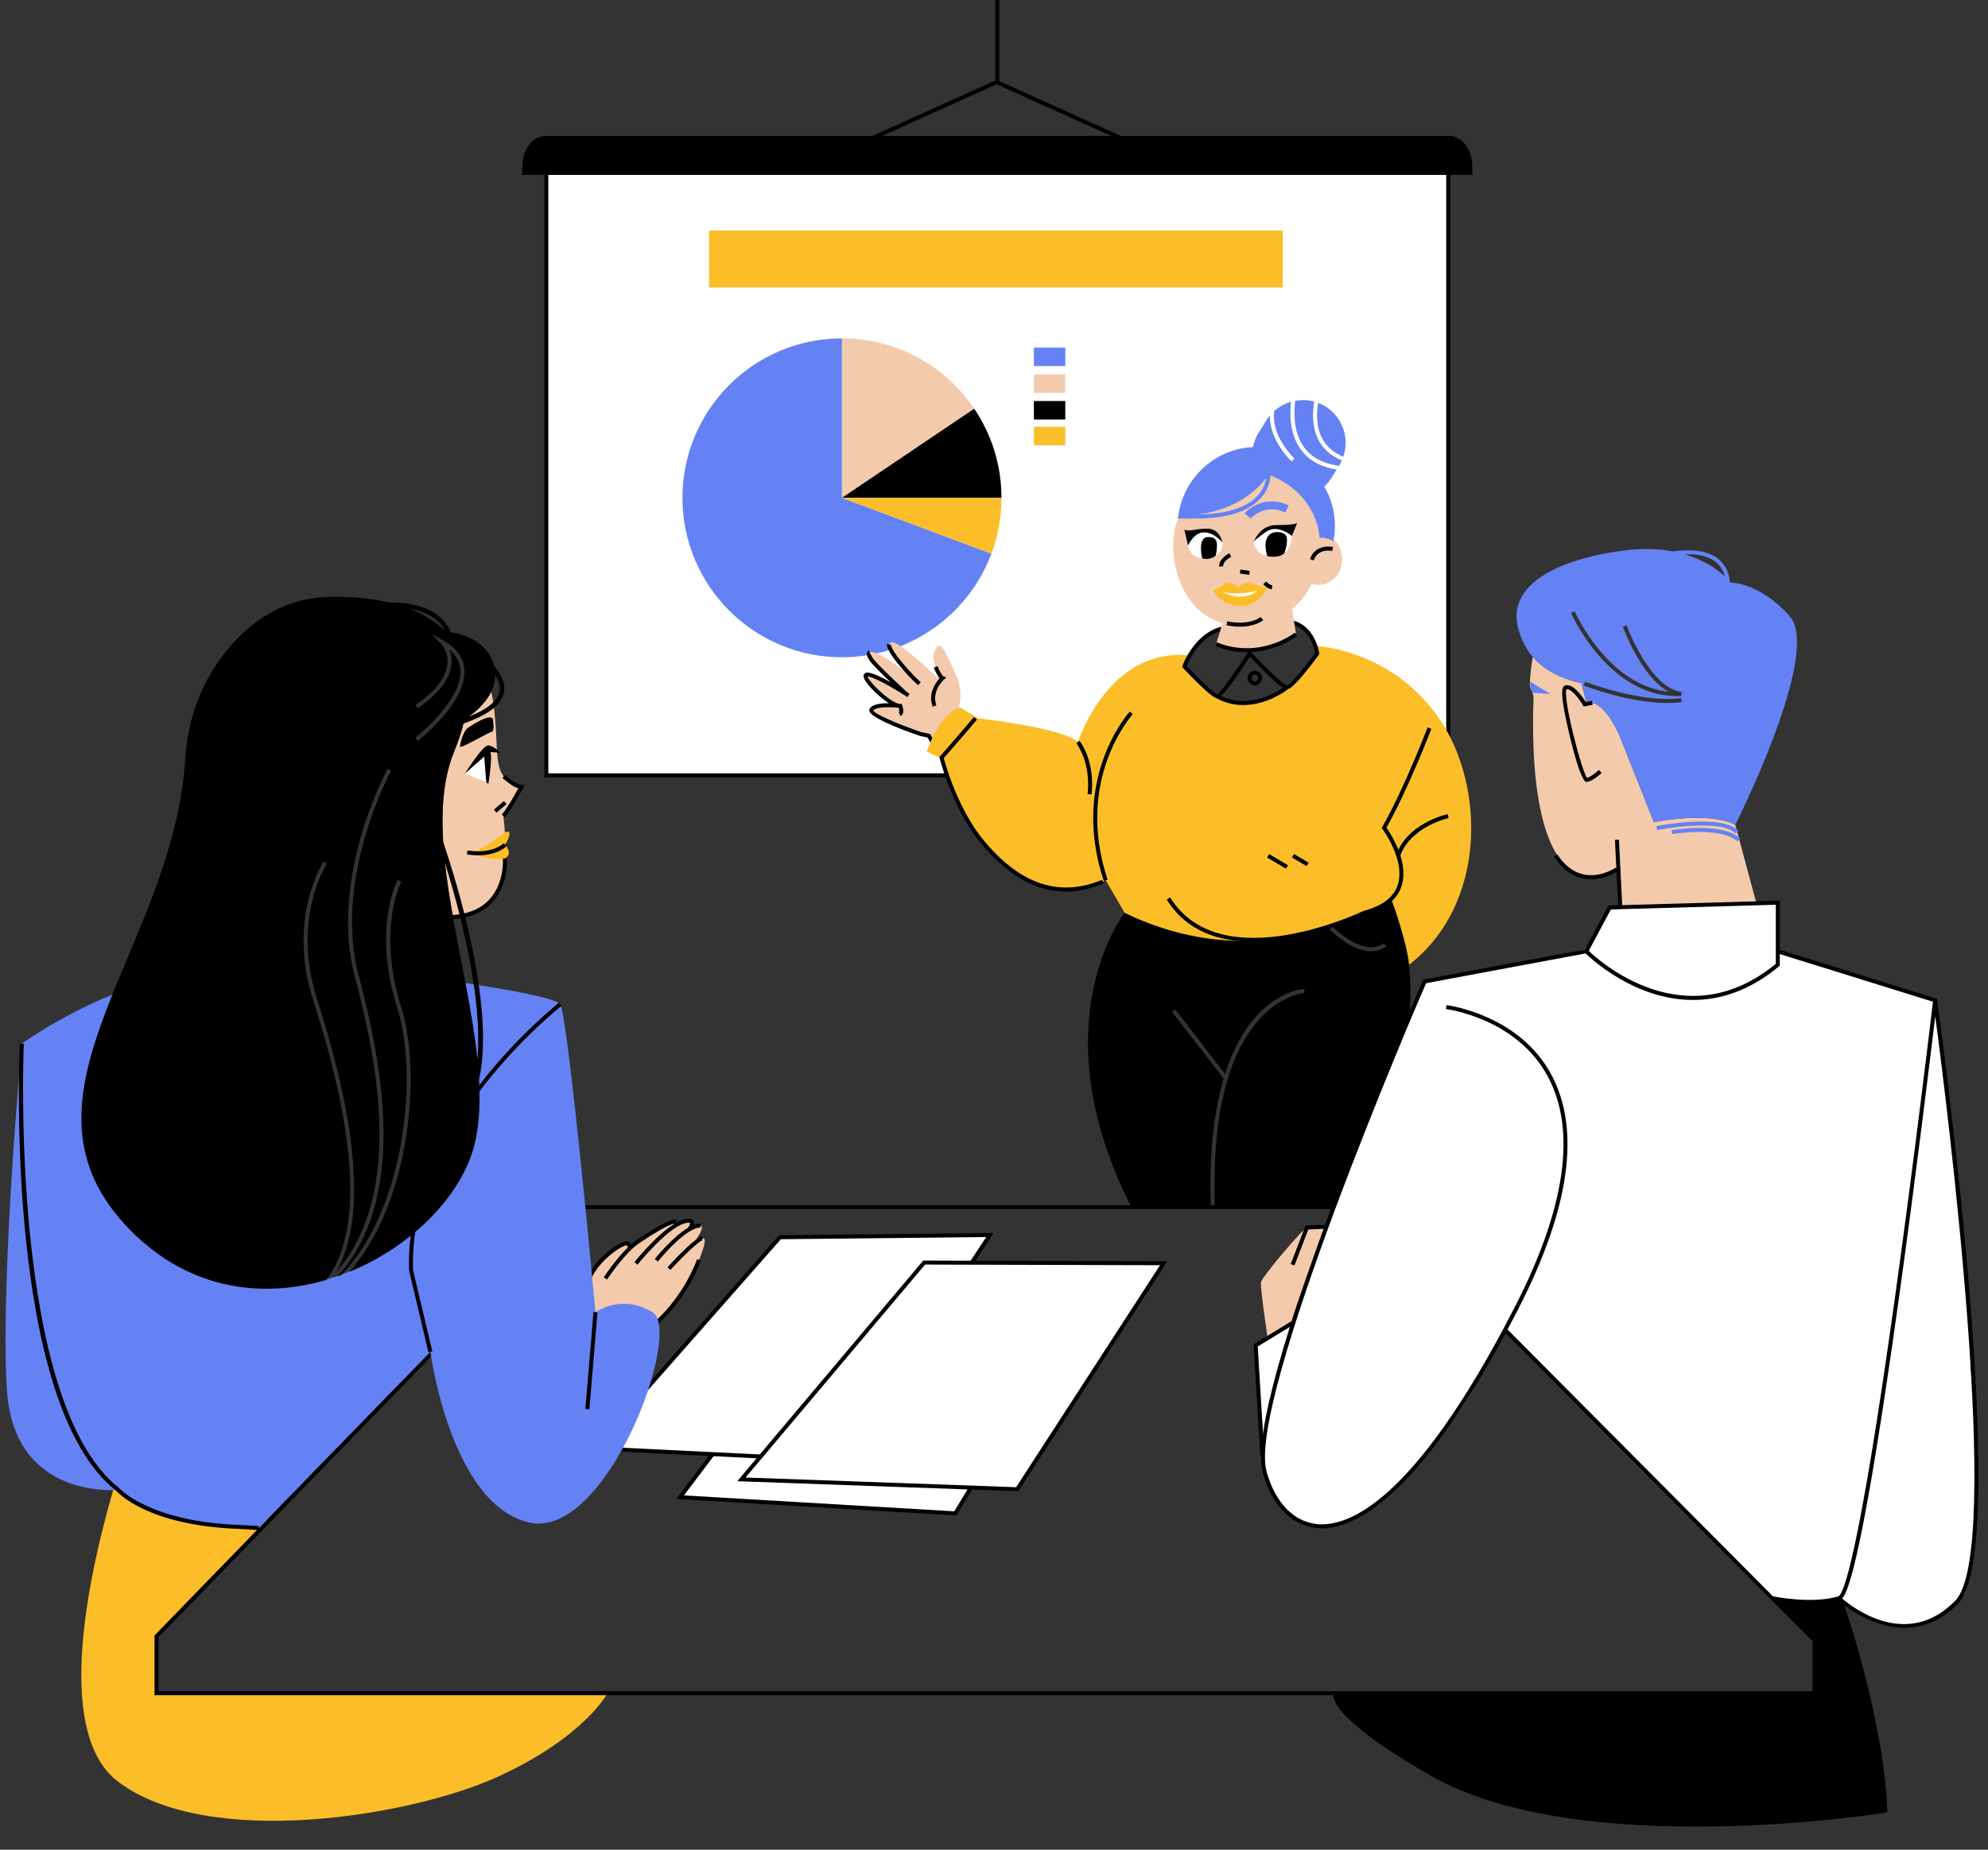 <svg xmlns="http://www.w3.org/2000/svg" version="1.0" viewBox="-1.4 0 499 464.4" style="fill:#000" aria-label="Stylized Transparent Businesspeople Holding a Presentation"><rect x="-1.4" y="0" width="499" height="464.4" fill="#333333" stroke="none"/><defs><clipPath id="a"><path d="M333 401h140v57.59H333Zm0 0"/></clipPath><clipPath id="b"><path d="M315 172h180.191v237H315Zm0 0"/></clipPath></defs><path d="M342.73 238.832c-5.031 0-10.094-5.23-10.359-5.512l.723-.688c.078.078 7.68 7.93 12.879 4.152l.586.809c-1.215.887-2.523 1.238-3.828 1.238Zm9.609 4.16c0-.043.004-.086.004-.129-.012-.207-.031-.43-.051-.648-.562-5.93-4.32-16.09-4.32-16.09l-1.441.633c-1.668-2.211-3.715-4.152-6.223-5.738l-59.406 8.168s-21.785 27.578 1.66 73.875h19.969c-.5-14.184.945-24.609 3.211-32.27l-12.977-16.785.789-.613 12.547 16.227c2.098-6.586 4.809-11.004 7.34-13.938 6.047-7.016 12.281-7.387 12.547-7.398l.047 1c-.242.012-24.332 1.84-22.504 53.758l-.504.02h35.578s16.48-34.555 13.734-60.07" style="fill:#000"/><path d="m66.031 381.871-28.145 28.938v14.297h113.199s-5.734 10.977-27.438 20.934c-21.703 9.957-72.766 18.387-95.406 1.277-22.637-17.105 3.492-87.828 3.492-87.828l34.297 22.383" style="fill:#fbbe28"/><g clip-path="url(#a)"><path d="M460.984 401.336s10.578 30.012 11.344 53.699c0 0-76.68 12.453-114.637-9.25-27.277-15.598-24.34-20.68-24.34-20.68h120.707v-13.277l-10.52-10.555s11.801 1.465 17.445.062" style="fill:#000"/></g><path d="M38.387 424.605h415.172v-12.57l-108.125-108.473H142.781L38.387 411.012Zm416.172 1H37.387v-15.004l.141-.145L142.355 302.562h203.496l.145.148 108.562 108.91v13.984" style="fill:#000"/><path d="m272.754 323.34-34.355 56.613-69.09-4.062 41.34-54.691 62.105 2.141" style="fill:#fff"/><path d="m170.27 375.445 67.859 3.992 33.758-55.625-60.996-2.105Zm68.398 5.027-70.32-4.137L210.406 320.688l63.219 2.184-.441.73-34.516 56.871" style="fill:#000"/><path d="m194.371 310.625 52.719-.562-37.297 56.609-62.059-3.051L194.371 310.625" style="fill:#fff"/><path d="m148.797 363.176 60.734 2.98 36.625-55.586-51.555.555Zm61.258 4.012-.285-.016-63.094-3.102 47.469-53.941.223-.004 53.656-.57-37.969 57.633" style="fill:#000"/><path d="m290.691 317.152-36.773 56.738-69.219-2.473 45.871-54.434 60.121.168" style="fill:#fff"/><path d="m185.746 370.953 67.906 2.43 36.121-55.734-58.973-.164Zm68.438 3.449-.285-.012-70.242-2.512 46.684-55.398.23.004 61.039.172-37.426 57.746" style="fill:#000"/><path d="M124.938 204.844s2.758 19.023-4.828 22.867c-2.57 1.297-5.301 2.098-7.801 2.57-2.77-15.445-4.355-30.309.312-41.68 1.145-2.789 1.98-5.418 2.559-7.906 3.449-2.305 5.582-4.703 6.703-7.027.195.785.371 1.621.496 2.512 1.969 13.695-1.086 18.918 7.086 21.383 0 0-.395 1.863-4.527 7.281" style="fill:#f4caac"/><path d="M125.328 215.512c-2.172 1.004-9.457-1.496-9.457-1.496 4.043 0 8.871-5.324 10.152-5.227 1.281.102-.598 3.254-.598 3.254s2.074 2.465-.098 3.469" style="fill:#fbbe28"/><path d="m121.168 196.605-5.867-2.383 5.867-6.895c1.031.965 0 9.277 0 9.277" style="fill:#fff"/><path d="M175.504 311.656c-.031 2.461-6.258 17.418-14.594 22.184-8.34 4.766-16.152.961-16.152.961s-.012-1.961.676-4.863c-1.844-10.09 7.07-16.523 9.574-17.605 1.336-.578 1.484.207 1.305 1.121.105-.078.207-.16.312-.238 15.121-10.902 11.258-5.371 11.258-5.371s2.527-1.688 3.641-1.32c1.109.371.16 2.051.16 2.051s1.051-1.211 2.734-.844c1.68.367-3.191 6.332-3.191 6.332s4.316-5.039 4.277-2.406" style="fill:#f4caac"/><path d="m163.078 331.695.641.77c.07-.059 7.035-5.945 10.797-15.973l-.938-.352c-3.664 9.77-10.434 15.5-10.5 15.555Zm11.828-21.281c-1.477 0-6.621 5.418-8.762 7.746l.734.68c3.234-3.516 7.223-7.355 8.027-7.426l.004-1h-.004Zm-3.613-2.152c.363-.492.582-1.074.508-1.207 0 0-.113-.109-.617-.062-4.461.426-12.477 10.41-12.555 10.512l-.781-.621c.27-.344 5.531-6.895 10.121-9.668-1.668.094-6.605 3.359-9.051 4.988-3.449 2.293-7.906 8.969-7.949 9.035l-.832-.551c.148-.23 3.07-4.602 6.094-7.539l-.098-.02c.02-.113.012-.352-.078-.406-.02-.012-.527-.305-2.629 1.113-3.734 2.512-7.895 7.223-7.352 12.23l-.996.109c-.59-5.453 3.824-10.504 7.785-13.172 1.832-1.234 3.023-1.59 3.742-1.117.211.137.328.332.41.535.453-.402.906-.758 1.348-1.051 5.434-3.613 8.66-5.496 10.133-5.109l-.199.762c.984-.559 1.938-.945 2.793-1.027.797-.07 1.328.117 1.582.57.168.297.164.637.086.969.594-.219 1.164-.332 1.688-.305l-.055 1c-.043-.004-.082-.004-.125-.004-3.07 0-8.621 6.105-10.527 8.492l-.781-.625c.227-.285 4.48-5.566 8.336-7.832M124.168 188.977s-1.582-1.746-2.996-1.828c-1.414-.086-5.871 7.074-5.871 7.074l4.848-4.277.5 6.453.523.422s1.105-6.492.504-8Zm-8.164-6.199c-1.137.789-1.973 4.043-1.922 4.668.047.629 7.145-3.582 7.969-3.73.824-.148.23-3.352.23-3.352-1.094-1.047-5.145 1.629-6.277 2.414Zm6.27 43.617c4.031-4.477 3.574-10.664 3.555-10.926l-1 .082c.008.059.449 6.016-3.297 10.172-2.34 2.594-5.812 3.961-10.324 4.059l.02 1c4.801-.105 8.516-1.582 11.047-4.387Zm7.637-28.598.359-.691-.777-.043c-1.246-.066-3.379-1.82-4.094-2.488l-.684.73c.254.238 2.266 2.082 3.992 2.617-.754 1.383-2.691 4.855-4.152 6.602l.77.641c1.91-2.285 4.477-7.16 4.586-7.367ZM125.75 201.883l-.648-.762-2.516 2.141.648.762Zm-7.113 12.855c-.863 0-1.809-.066-2.84-.23l.152-.988c6.352 1 9.086-1.789 9.113-1.82l.73.688c-.105.109-2.266 2.352-7.156 2.352" style="fill:#000"/><path d="M131.234 382.211c-19.586-4.766-24.605-42.809-24.605-42.809l-43.086 44.234s-27.469-.746-35.301-9.598c0 0-26.211 2.727-27.914-25.191-1.699-27.914 3.746-86.809 3.746-86.809s23.32-17.191 49.191-18.723c2.23-.133 4.277-.25 6.172-.352l-11.875 20.777 12.047 57.426s25.035 9.926 50.996-20.785l-3.492-54.812c14.941 2.125 31.031 4.801 32.109 6.598 2.043 3.402 8.852 77.277 8.852 77.277s6.469-4.766 14.297 0c7.832 4.766-11.551 57.531-31.137 52.766" style="fill:#6482f4"/><path d="m103.445 186.012-.613-.793c.117-.09 11.902-9.344 11.344-17.07-.145-1.965-1.094-3.684-2.832-5.137.402.965.703 2.23.562 3.75-.348 3.727-3.203 7.453-8.484 11.07l-.566-.824c5.027-3.445 7.734-6.922 8.055-10.34.293-3.117-1.59-5.043-1.605-5.062l-2.594-2.602 3.191 1.816c3.285 1.863 5.059 4.305 5.27 7.258.598 8.258-11.223 17.539-11.727 17.934Zm-2.059-33.195c6.047 1.074 8.227 4.094 8.949 5.574-2.344-2.336-5.355-4.191-8.949-5.574Zm20.496 20.852c.699-1.441 1.008-2.855 1.02-4.195.766 1.176 1.207 2.391 1.133 3.602-.164 2.602-2.777 4.898-7.754 6.844 2.805-2.062 4.605-4.184 5.602-6.25Zm-3.449 92.254c-1.164-11.332-3.992-23.66-6.125-35.641-.836-4.656-1.555-9.254-2.035-13.723 3.676 11.832 9.551 33.762 8.16 49.363Zm-3.496-84.277c6.59-2.25 10.039-5.105 10.254-8.5.125-2.027-.926-4.02-2.527-5.848-.781-3.266-3.316-5.902-6.199-7.176-1.695-.754-3.281-1.176-4.746-1.391-.406-1.273-3.031-7.551-15.398-7.461-4.336-1.02-9.277-1.5-14.738-1.43-11.555.152-19.855 6.09-25.586 12.863-6.52 7.723-10.27 17.445-10.871 27.531-2.848 47.629-45.594 83.961-15.273 117.082C44.859 323.711 63.906 326.199 80.5 321.348c8.988-11.844 7.902-35.363-3.285-70.219-6.637-20.672 2.52-34.711 2.613-34.852l.832.559c-.09.137-8.973 13.797-2.492 33.988 10.516 32.758 12.121 55.664 4.871 68.457 1.523-1.738 2.895-3.617 4.09-5.652 11.543-19.645 5.84-48.441.547-68.395-6.613-24.93 8.066-51.953 8.215-52.223l.879.484c-.148.266-14.637 26.945-8.125 51.48 5.336 20.125 11.078 49.191-.652 69.16-1.344 2.285-2.898 4.379-4.641 6.297.281-.098.559-.199.836-.301 2.5-2.574 4.773-5.609 6.797-9.121 10.18-17.668 11.777-43.648 7.422-57.586-6.375-20.395-.227-32.004.039-32.488l.875.477c-.062.117-6.195 11.758.039 31.711 4.418 14.145 2.805 40.484-7.508 58.383-1.68 2.918-3.527 5.512-5.527 7.797 16.051-6.562 28.816-19.793 31.621-32.965.996-4.688 1.191-9.848.898-15.293 4.074-18.258-5.453-49.156-9.012-59.68-.516-8.387.082-16.168 2.789-22.766 1-2.441 1.754-4.75 2.316-6.957" style="fill:#000"/><path d="m107.113 339.285-4.836-20.414c-1.336-36.082 36.867-66.008 37.25-66.309l-.609-.789c-.391.301-38.996 30.539-37.629 67.234l4.852 20.512Zm-43.543 43.852-4.629-.273c-22.691-.742-30.246-9.066-30.391-9.219C.824 352.098 4.531 262.961 4.574 262.062l-1-.043c-.168 3.684-3.773 90.551 24.293 112.348.309.359 7.855 8.738 31.027 9.496l4.617.273Zm82.961-29.309-.996-.086 2.039-24.34.996.082-2.039 24.344" style="fill:#000"/><path d="m439.457 226.723-34.145 1.113-.512-9.82s-3.578 2.809-8.938 1.789c-5.172-.984-13.512-9.32-12.344-44.637.043-1.297-1.008-2.172-.938-3.543.129-2.43.391-4.66.762-6.699 2.809 3.238 6.918 5.41 12.207 6.609l1.25 4.871c4.242-.812 7.652 6.707 8.531 8.828l.219.562 8.18 20.609s13.793-2.84 20.434.68l5.293 19.637" style="fill:#f4caac"/><path d="M431.562 144.715c-.301-1.109-.859-2.301-1.91-3.281-1.77-1.648-4.5-2.41-8.148-2.27 5.09 1.512 8.348 3.961 10.059 5.551Zm-10.867 31.555-.133-.988c-9.969 1.32-23.953-4.066-24.094-4.121l-.363.934c.516.199 11.41 4.398 20.996 4.398 1.227 0 2.434-.066 3.594-.223Zm-1.234-1.504c.395 0 .793-.012 1.195-.035l-.027-.5.062-.496c-8.027-1.031-13.75-16.578-13.809-16.738l-.938.344c.211.578 4.617 12.547 11.473 16.32-15.301-1.555-23.48-19.98-23.566-20.18l-.918.398c.094.215 9.285 20.887 26.527 20.887Zm14.703 32.32c-6.641-3.52-20.434-.68-20.434-.68l-8.18-20.609-.219-.562c-.879-2.121-4.289-9.641-8.531-8.828l-1.25-4.871c-5.289-1.199-9.398-3.371-12.207-6.609-1.84-2.129-3.133-4.723-3.82-7.801-2.043-9.059 7.34-16.328 26.551-18.891 4.867-.648 8.988-.449 12.449.211 5.43-.762 9.398-.012 11.82 2.258 1.738 1.633 2.32 3.703 2.469 5.32.129.16.199.25.199.25s7.199-.129 14.812 8.422c8.168 9.199-13.66 52.391-13.66 52.391Zm-50.91-33.172 4.5.316-5.141-3.137c-.082 1.129.641 2.82.641 2.82Zm34.906 34.508.168.984c.121-.023 12.121-2.008 16.375 1.809l.668-.742c-4.609-4.141-16.699-2.141-17.211-2.051Zm-3.609-.039-.191-.98c.676-.133 16.535-3.152 20.59 1.168l-.727.684c-3.68-3.922-19.512-.902-19.672-.871" style="fill:#6482f4"/><path d="M491.609 400.312c-14.848 16.574-30.625 1.023-30.625 1.023-9.559 2.105-17.344-.551-17.344-.551l-67.055-67.426-3.234 5.957c-10.215 22.469-28.898 38.555-28.898 38.555-22.172 13.02-26.008-1.387-28.719-10.469-.383-1.285-.355-3.359-.023-5.969l-1.934-23.648 8.105-5.043 1.41-.586c3.812-11.91 7.59-22.117 7.59-22.117l15.828-41.105 9.824-22.086 39.906-8.461 6.492-10.059s6.715-.586 14.375-.969c7.66-.383 27.574-.211 27.574-.211l.391 11.914.41.555 38.645 11.785 4.34 34.043 4.172 45.992.449 12.5c4.363 35.938-1.68 56.375-1.68 56.375" style="fill:#fff"/><g clip-path="url(#b)"><path d="M484.359 255.125c-1.258 10.504-4.906 40.52-9.066 70.391-8.93 64.129-12.645 74.055-14.309 75.82 2.75 2.355 16.445 12.883 28.434.5 12.012-12.414-2.09-124.273-5.059-146.711Zm-40.02-27.977-41.406 1.18-5.547 10.41c2.59 2.488 24.203 21.984 46.953 3.242Zm45.797 175.383c-4.441 4.586-9.145 6.145-13.488 6.145-8.379.004-15.402-5.785-16.625-6.855-2.27.641-4.816.867-7.227.867-4.836 0-9.094-.867-9.359-.922l.203-.98c.098.02 9.766 1.992 16.375.012 1.188-.359 4.957-8.418 14.285-75.422 4.84-34.75 8.992-69.703 9.484-73.875l-38.445-11.988v2.938l-.18.152c-7.523 6.262-14.934 8.453-21.609 8.453-14.383 0-25.379-10.16-26.945-11.684l-40.07 7.477C354.094 252.5 311.527 351.574 316.523 369.48c2.168 7.77 6.773 12.566 12.637 13.16 7.723.797 24.402-5.25 49.641-54.445 12.766-24.875 15.57-44.344 8.34-57.867-7.91-14.789-25.406-16.965-25.582-16.98l.117-.996c.18.02 18.191 2.258 26.348 17.504 7.395 13.832 4.59 33.613-8.332 58.797-24.195 47.156-40.879 55.047-49.328 55.047-.457 0-.895-.02-1.305-.062-6.293-.641-11.215-5.699-13.496-13.887-5.215-18.68 38.305-119.273 40.16-123.547l.105-.242 40.613-7.574 5.883-11.043 2.457-.07-.422-8.367c-.914.547-3.379 1.824-6.379 1.824-.629 0-1.281-.055-1.949-.188-2.887-.57-5.363-2.414-7.367-5.48l.84-.547c1.844 2.832 4.102 4.527 6.711 5.043 4.191.836 7.922-1.691 7.961-1.715l.141.207-.355-7.184.996-.047.82 16.426 39.562-1.125v12.344L484.875 250.793l-.039.352c.875 6.316 18.891 137.34 5.301 151.387Zm-93.34-206.223c-1.758 0-5.246-15.578-5.801-19.316-.562-3.777-.223-4.688.465-4.898 2.027-.613 4.375 2.891 5.16 4.176l1.559-.309.195.98-2.258.445-.18-.309c-1.062-1.836-3.043-4.258-4.121-4.043-1.074 1.852 3.742 20.449 5.125 22.258.738-.137 2.164-1.207 3-1.98l.68.734c-.406.375-2.504 2.262-3.824 2.262" style="fill:#000"/></g><path d="m314.969 365.566-1.711-28.051 9.836-5.984.52.855-9.32 5.668 1.676 27.453-1 .059" style="fill:#000"/><path d="M316.711 335.391s-1.848-12.246-1.582-13.52c.266-1.277 10.734-13.875 11.926-13.875h3.934s-8.027 22.398-8.152 23.648l-6.125 3.746" style="fill:#f4caac"/><path d="m323.512 317.711-.934-.359 3.711-9.633 4.676-.219.047.996-4.023.191-3.477 9.023" style="fill:#000"/><path d="M333.477 191.766h-5.957c-3.766 0-6.852-3.086-6.852-6.852 0-3.77 3.086-6.852 6.852-6.852h5.957c3.77 0 6.852 3.082 6.852 6.852 0 3.766-3.082 6.852-6.852 6.852Zm-37.594-24.277s2.746-9.211 10.574-9.371c7.828-.16 7.113-1.348 7.113-1.348s8.715-3.238 12.633 1.355c3.914 4.598 2.723 5.871 2.723 5.871s-5.918 11.492-15.598 12.426c-9.68.938-14.402-5.785-17.445-8.934Zm-160.148-125V194.656h226.383V42.488H135.734" style="fill:#fff"/><path d="M361.617 194.156H136.234V43.918h225.383Zm-112.863-173 28.766 12.973h-57.535ZM368.156 41.91c0-4.285-2.582-7.781-5.742-7.781h-82.465l-30.523-13.766V-.004h-1V20.207l-30.871 13.922h-82.121c-3.16 0-5.738 3.496-5.738 7.781v2.008h5.539V195.156h227.383V43.918h5.539v-2.008" style="fill:#000"/><path d="M265.996 93.977h-7.887v4.641h7.887Zm-22.863 8.629-33.199 22.379v-40.031c13.82 0 26 7 33.199 17.652" style="fill:#f4caac"/><path d="M265.996 87.273h-7.887v4.641h7.887Zm-18.543 51.723c-5.68 15.199-20.34 26.02-37.52 26.02-22.113 0-40.031-17.922-40.031-40.031s17.918-40.031 40.031-40.031v40.031l37.52 14.012" style="fill:#6482f4"/><path d="M265.996 100.676h-7.887v4.641h7.887Zm-16.023 24.309h-40.039l33.199-22.379c4.32 6.391 6.84 14.078 6.84 22.379" style="fill:#000"/><path d="M320.586 57.871H176.57v14.297h144.016Zm-110.652 67.113 37.52 14.012c1.629-4.359 2.52-9.082 2.52-14.012Zm56.062-13.199h-7.887v-4.641h7.887v4.641" style="fill:#fbbe28"/><path d="m245.727 184.422-9.035 8.832-4.953-8.52c-3.59.484-14.152-4.559-14.152-6.422 0-1.863 6.836-.969 6.836-.969-5.801-2.414-9.391-7.18-8.355-7.938 1.035-.762 9.805 4.695 9.805 4.695s-10.633-9.188-8.977-10.309c1.656-1.125 10.91 6.371 10.91 6.371s-.898-.484-3.316-3.59c-2.414-3.109-3.797-5.109-1.93-5.316 1.863-.207 11.324 8.836 11.324 8.836l.621-.758s-2.625-3.523-1.176-6.285 2.625.898 5.109 6.145c2.488 5.25.5 9.336.5 9.336l2.953 3.004 3.836 2.887" style="fill:#f4caac"/><path d="m229.027 172.02.691-.723-1.551-1.477c-5.926-6.207-5.953-7.883-5.953-7.953l-.492-.066-.484-.129c-.117.426-.012 2.328 6.223 8.855Zm6.379-2.223c-.34-.152-1.059-1.469-1.492-2.559l-.93.367c.199.5.797 1.922 1.48 2.68-.922 1.004-2.988 3.742-1.777 7.137l.941-.336c-1.27-3.562 1.773-6.344 1.906-6.461l.574-.516Zm-3.344 14.496 1.527 2.629-.863.504-1.309-2.25-1.742-.387-.012.023c-2.004-.68-12.039-4.172-12.781-6.164-.098-.27-.078-.547.059-.777.637-1.082 2.832-1.324 4.77-1.312-2.809-1.836-6.238-5.277-6.348-6.727-.027-.398.156-.73.496-.883.941-.426 3.711.887 6.289 2.332-1.43-1.367-3.016-2.918-4.129-4.094-1.406-1.484-1.98-2.516-1.809-3.246.082-.348.316-.547.512-.621l.344.941c.094-.035.113-.078.117-.094 0 .008-.129.547 1.562 2.336 2.414 2.547 7.098 6.887 7.434 7.199l.738.469-.539.844-.777-.492c-3.734-2.375-8.188-4.773-9.234-4.68.219 1.152 4.965 6.02 7.762 6.84.211.02.379.039.516.055l.234-.102c.184.414 1.027 2.512-.234 3.137l-.445-.895c.188-.09.145-.621-.008-1.184-2.492-.254-5.863-.207-6.387.684.246.875 6.332 3.484 11.934 5.398l2.324.516" style="fill:#000"/><path d="M352.293 242.215c-.562-5.93-4.32-16.09-4.32-16.09l-10.551 4.621-.008-.02s-.09.047-.273.137c-.129.062-.309.141-.52.23-.309.152-.707.332-1.199.531v.012c-6.59 2.738-28.77 10.066-54.52-2.453l-4.762-8.168s-26.387 14.129-41.707-30.801l-3.23-1.539s3.23-9.531 8.34-11.062l4.602 2.723s21.27 2.391 25.02 5.961c0 0 7.598-23.82 28.059-21.762l-1.34 2.648s6.34 9.062 14.109 9.34c7.762.281 18.352-6.32 19.25-14.289 0 0 19.148.832 31.07 18.871 10.82 16.391 11.602 45.789-8.02 61.109" style="fill:#fbbe28"/><path d="m327.086 216.59-3.672-2.172-.508.859 3.668 2.172Zm-5.184.637-4.742-2.809-.512.859 4.742 2.812Zm40.301-11.848-.215-.977c-.391.086-9.129 2.066-12.383 8.969-1.059-2.699-2.477-4.836-3-5.574 5.277-9.238 11.215-24.656 11.277-24.812l-.934-.355c-.062.156-6.094 15.812-11.371 24.949l-.164.285.195.266c.059.078 5.938 8.035 3.785 14.195-1.055 3.016-3.891 5.145-8.523 6.367-.359.172-35.801 17.188-48.562-3.383l-.852.527c5.023 8.094 13.355 10.609 21.785 10.609 13.781 0 27.805-6.734 27.973-6.824 4.883-1.273 7.953-3.617 9.121-6.969.906-2.586.551-5.387-.234-7.871 2.621-7.25 12.004-9.379 12.102-9.402Zm-116.352 6.016c-6.688-7.891-9.875-19.238-10.355-21.055 6.18-7.09 8.305-9.656 8.324-9.684l-.77-.637c-.023.027-2.18 2.637-8.48 9.863l-.172.195.062.25c.031.129 3.223 12.973 10.625 21.711 6.684 7.887 13.629 11.797 21.039 11.797 3.07 0 6.219-.672 9.465-2.012l-.379-.922c-10.621 4.383-20.227 1.273-29.359-9.508Zm25.746-12.043.996.102c.902-8.531-2.883-13.277-3.047-13.473l-.773.633c.035.043 3.684 4.641 2.824 12.738Zm11.332-20.035c-.148.16-14.715 16.273-6.316 41.543l-.949.316c-8.59-25.852 6.379-42.375 6.531-42.539l.734.68M313.57 171.039c-.457 0-.824-.367-.824-.824 0-.453.367-.824.824-.824.453 0 .824.371.824.824 0 .457-.371.824-.824.824Zm0-2.648c-1.008 0-1.824.82-1.824 1.824 0 1.008.816 1.824 1.824 1.824 1.004 0 1.824-.816 1.824-1.824 0-1.004-.82-1.824-1.824-1.824Zm-8.539 6.348c1.711-1.531 4.723-5.898 7.289-9.848 2.215 2.336 6.285 6.488 8.359 7.789-2.07 1.422-8.773 5.336-15.648 2.059Zm24.711-10.719c-.012-.09-1.223-8.965-9.465-8.457l.062 1c6.723-.406 8.164 6.141 8.379 7.391-2.816 3.84-6.289 8-7.059 8.141-.848-.117-5.27-4.34-9.051-8.355l-.438-.465-.348.539c-3.184 4.934-6.969 10.211-7.707 10.496-.73-.152-4.422-3.691-7.656-7.105.617-1.539 3.93-8.883 10.953-9.176l-.043-.996c-8.473.348-11.926 10.023-11.961 10.121l-.098.285.207.223c2.051 2.176 6.82 7.109 8.328 7.594 2.328 1.281 4.648 1.758 6.816 1.758 5.855 0 10.578-3.473 11.223-3.973 1.68-.535 5.941-6.168 7.762-8.66l.117-.164-.023-.195" style="fill:#000"/><path d="M334.941 143.227c-.516 1.281-1.508 2.219-2.57 2.84-1.379.809-3.02 1.02-4.508.48-1.23 2.508-2.93 4.699-4.961 6.43l1.023 6.254c-8.871 7.5-20.086 2.504-20.086 2.504l1.613-5.227c-6.949-2.117-11.152-8.582-12.18-16.512-.133-.93-.191-1.883-.191-2.852 0-2.691.492-5.258 1.391-7.609 11.219-.082 17.57-4.512 20.949-8.309.641-.723 2.234-2.824 2.672-3.461 3.242 1.207 7.07 3.535 9.32 6.125 2.363 2.691 3.488 6.418 2.383 10.711.684-.355 1.688-.082 2.531.281 1.203.52 2.117 1.508 2.582 2.73.531 1.402.91 3.441.031 5.613" style="fill:#f4caac"/><path d="M305.453 136.211s-1.742-3.684-5.441-2.852c-3.703.828-3.258 3.234-3.258 3.234s.129 3.957 4.66 3.574c4.531-.383 4.039-3.957 4.039-3.957Zm7.875-.258s4.684-6.828 9.535-1.402c0 0-.023 5.363-4.77 5.234-4.742-.129-4.766-3.832-4.766-3.832" style="fill:#fff"/><path d="M309.414 147.488s.938-1.234 2.555-1.148c1.617.082 3.316 1.441 4.934.848 0 0-2.082 5.195-7.148 4.938-5.062-.254-6.68-3.914-6.68-3.914s1.668-.816 2.938-1.574c1.488-.895 3.402.852 3.402.852" style="fill:#fbbe28"/><path d="M305.453 148.562c3.742 1.18 8.875-.32 8.875-.32-4.172 3.383-8.875.32-8.875.32" style="fill:#fff"/><path d="m315.695 155.668-.664-.746c-.023.02-2.621 2.211-8.383 1.082l-.191.98c1.262.25 2.383.348 3.371.348 3.941 0 5.773-1.578 5.867-1.664ZM333 138.316l.215-.977c-1.543-.344-4.738-.145-5.801 3.035l.949.316c1.039-3.117 4.492-2.406 4.637-2.375Zm-20.68 5.027-2.355-.352-.148.988 2.355.352Zm-6.695-1.191c-.121-1.023 1.402-2.059 2-2.371l-.461-.887c-.113.059-2.762 1.457-2.531 3.375Zm12.336 4.828c-.605-.082-1.324-.738-1.551-.984l-.738.676c.109.117 1.078 1.152 2.152 1.301Zm-14.199-7.477c.562-3.008.59-4.824-2.051-4.656-2.637.172-1.363 5.328-1.363 5.328 1.934.609 3.414-.672 3.414-.672Zm17.211-.59s1.516-3.938 0-4.875c-1.516-.934-6.125-1.023-4.309 5.574 0 0 2.762.727 4.309-.699Zm-15.52-2.703s-.633-3.191-3.273-3.445c-2.637-.258-5.062.848-6.297.211l.918 3.996s1.465-3.402 4.102-3.316c2.641.086 4.551 2.555 4.551 2.555Zm7.875-.258s1.535-4.168 5.66-4.125c4.129.043 5.191-.469 5.191-.469l-1.316 3.191s-3.535-3.02-6.344-1.105c-2.809 1.914-3.191 2.508-3.191 2.508" style="fill:#000"/><path d="M314.078 124.66c-2.02 2.078-6.168 4.355-14.574 4.508 8.141-1.133 13.082-4.754 15.918-7.941.363-.41.688-.812.988-1.199-.164 1.141-.691 2.945-2.332 4.633Zm20.043-6.777c-4.152-.656-7.25-2.43-9.207-5.297-2.559-3.75-2.621-8.496-2.262-11.711-1.543.441-2.984 1.223-4.211 2.316-.055.395-.086.785-.09 1.188-.074 5.848 5.094 10.672 5.148 10.719l-.68.738c-.227-.211-5.547-5.18-5.469-11.469 0-.016.004-.031.004-.043-.301.359-.586.734-.844 1.141l-1.969 3.141c-.719 1.148-1.191 2.379-1.43 3.641-9.402.398-17.473 7.648-18.75 17.289l-.113.613c1.496.105 3.109.043 4.465.043 7.574 0 12.98-1.629 16.102-4.855 2.281-2.359 2.629-4.879 2.66-5.996 3.066 1.219 5.859 3.094 8.004 5.566 2.363 2.688 3.973 6.09 4.363 10.109.898.008.789-.09 1.887.199.441.109 1.262.449 1.594.738l.008-.066.172-1.262c.117-.879.168-1.75.168-2.609 0-3.531-.961-6.922-2.66-9.852.66-.609 1.25-1.32 1.75-2.117Zm2.242-6.668c0 1.164-.211 2.328-.594 3.457-2.594-1.09-4.449-2.77-5.508-5.027-1.277-2.73-1.227-5.887-.805-8.504.648.246 1.277.555 1.887.934 3.238 2.039 5.02 5.551 5.02 9.141Zm-7.008-1.148c-1.418-3.027-1.348-6.453-.879-9.246-1.574-.426-3.207-.477-4.777-.191-.375 3.062-.41 7.801 2.043 11.395 1.859 2.723 4.879 4.371 8.961 4.93l.027-.047c.266-.422.492-.855.688-1.297-2.844-1.188-4.887-3.039-6.062-5.543Zm-16.852 20.129-1.496-1.328c1.57-1.77 5.902-4.465 11.07-1.984l-.863 1.805c-5.078-2.438-8.566 1.348-8.711 1.508" style="fill:#6482f4"/><path d="M311.531 163.746c-2.418 0-5.07-.422-7.879-1.547l.375-.93c10.934 4.387 19.5-2.359 19.586-2.426l.625.777c-.066.055-5.234 4.125-12.707 4.125" style="fill:#000"/></svg>